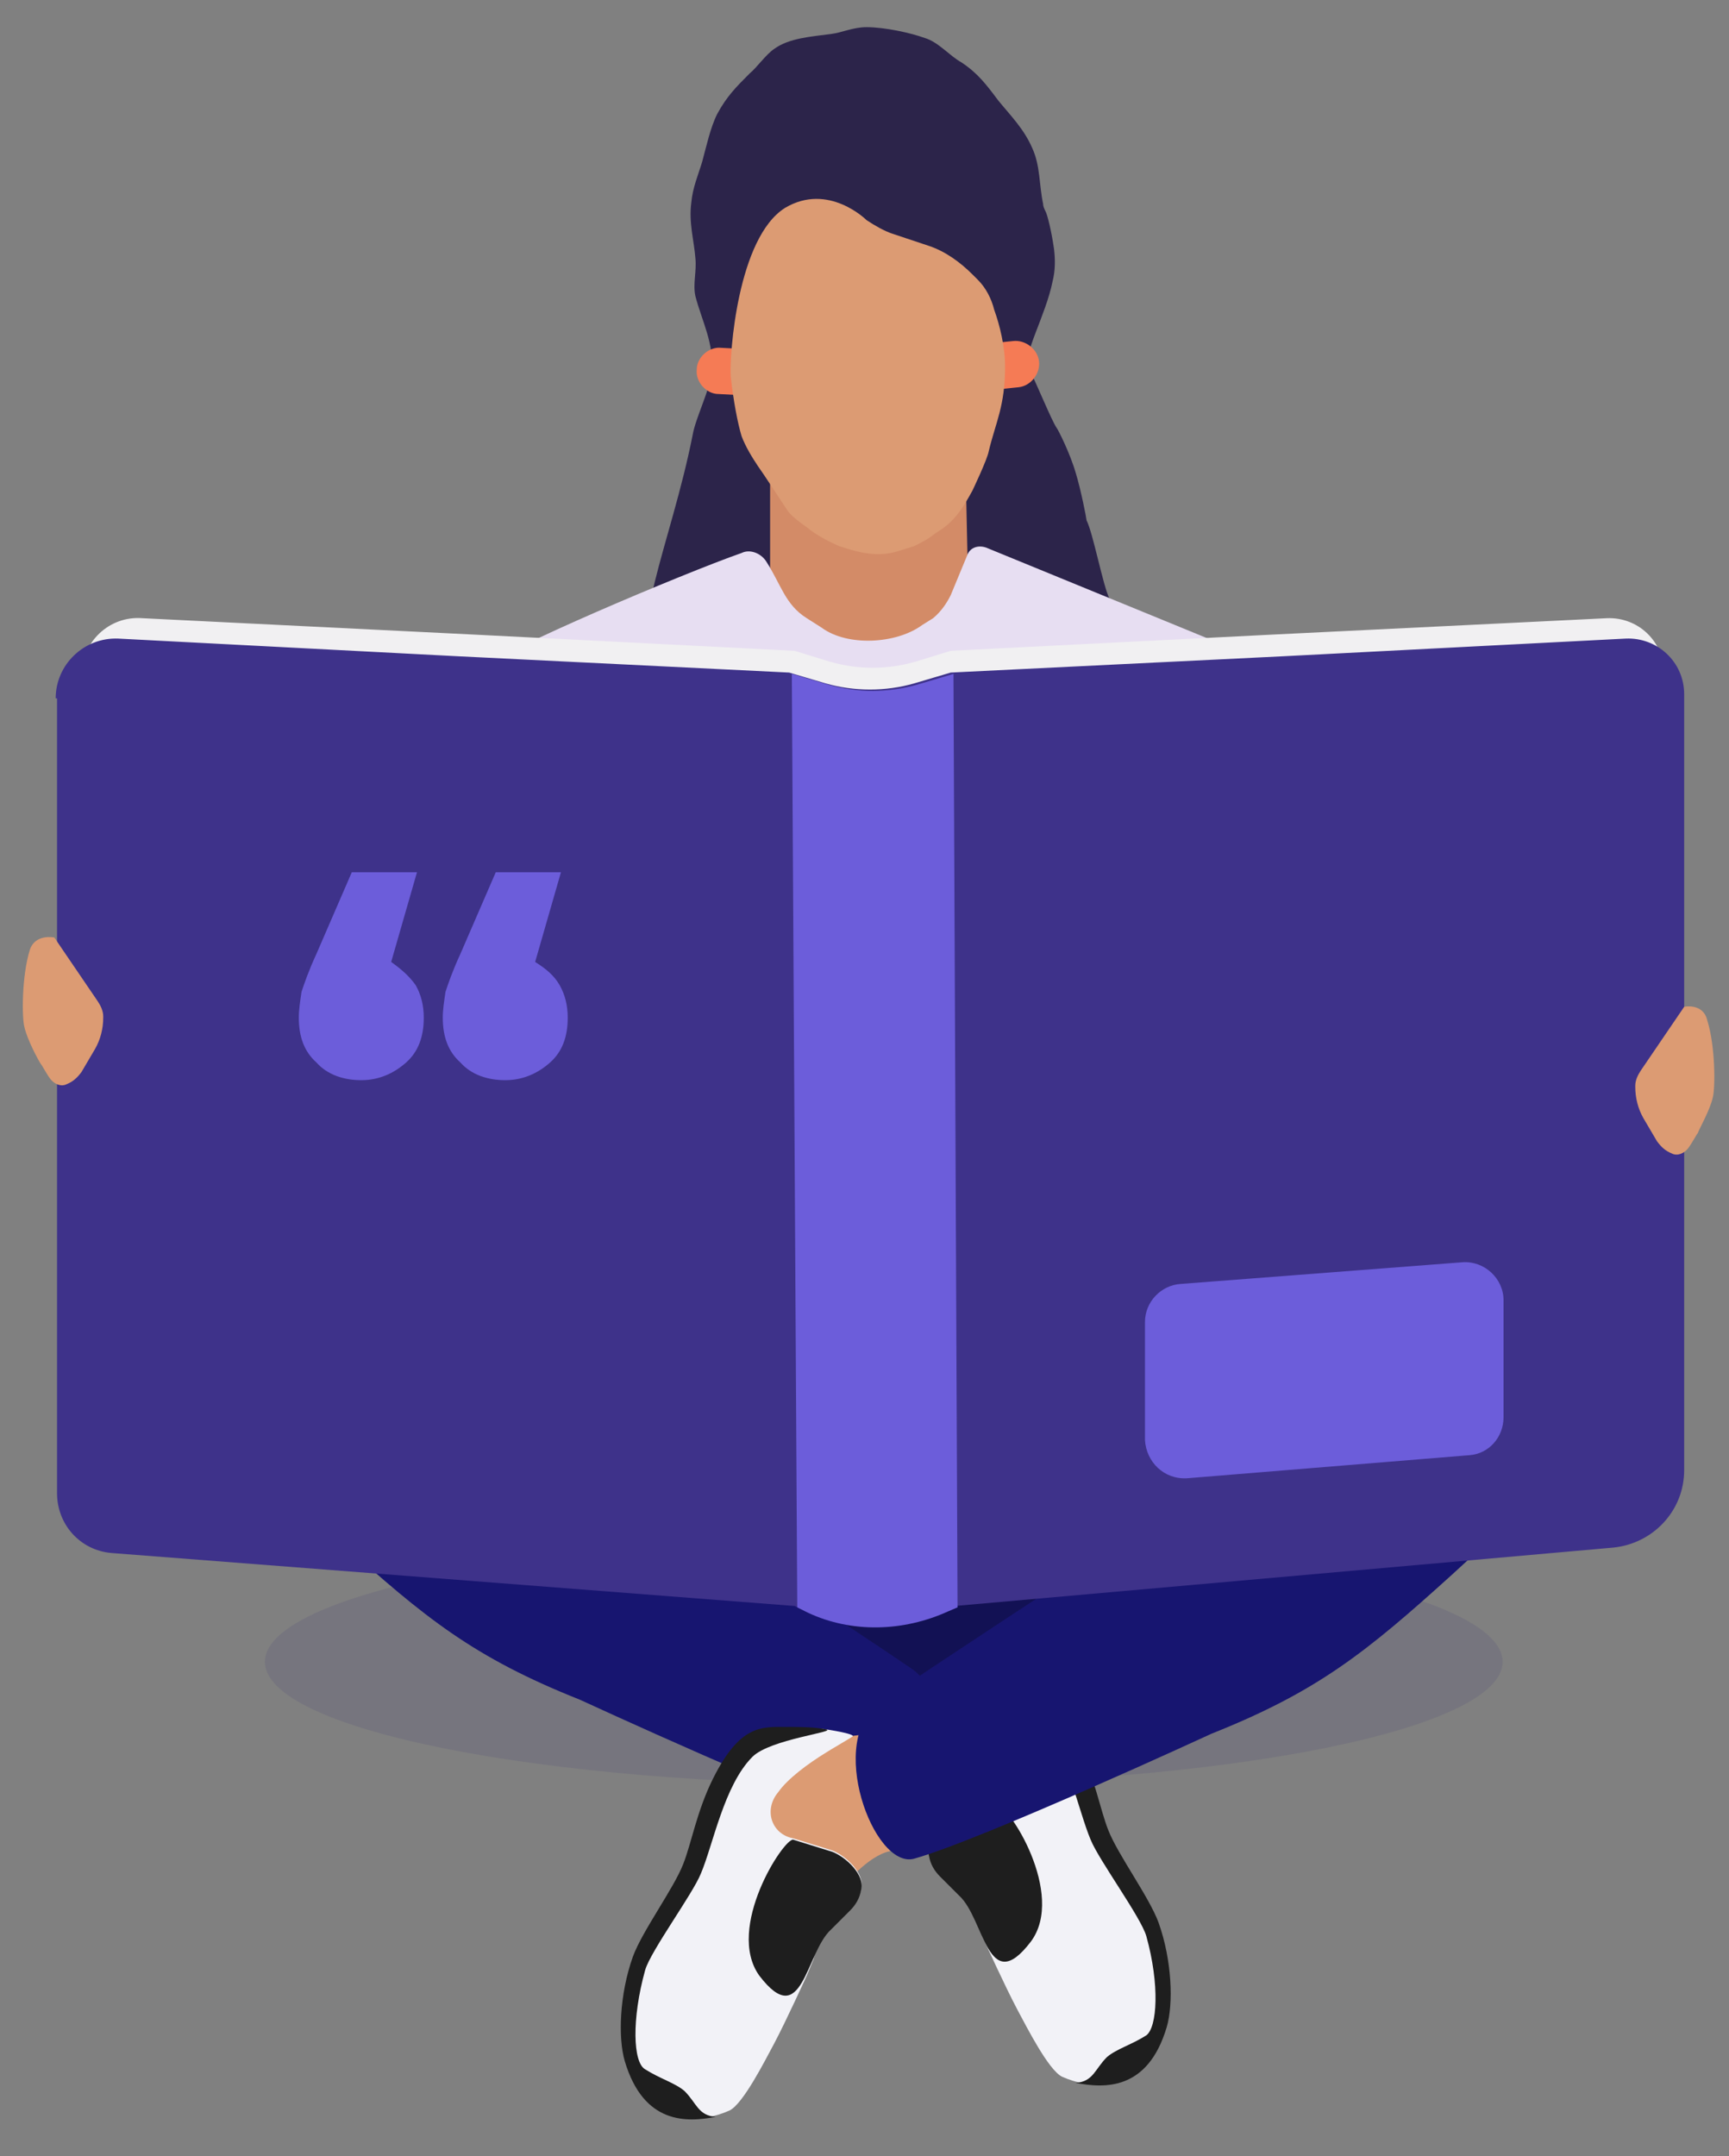 <svg width="328" height="409" viewBox="0 0 328 409" fill="none" xmlns="http://www.w3.org/2000/svg">
<rect x="0" y="0" width="328" height="409" fill="#808080" stroke="none"/>
<path d="M197.882 38.658C197.882 39.173 198.14 39.689 198.397 40.204C198.655 40.72 199.428 43.554 199.943 47.163C200.201 49.224 200.201 51.286 199.686 53.348C198.397 59.791 194.017 67.265 195.048 69.584C196.851 73.192 199.428 79.635 200.459 81.181C200.716 81.439 203.035 86.078 204.066 89.686C205.097 93.037 206.127 98.449 206.127 98.706C207.415 101.284 209.219 111.077 210.507 113.654C219.01 129.375 183.453 139.168 175.208 139.426C169.282 139.684 138.878 138.911 124.965 126.798C118.523 121.128 127.283 103.345 131.406 82.47C131.921 79.377 134.756 73.708 135.013 70.615C135.529 65.203 133.21 61.079 131.921 56.183C131.406 53.863 132.179 51.544 131.921 48.967C131.664 45.616 130.633 42.266 131.148 38.4C131.406 35.565 132.437 33.246 133.21 30.669C133.983 27.834 134.756 24.226 136.044 21.648C137.848 18.298 139.651 16.494 142.228 13.917C143.516 12.886 145.32 10.309 146.866 9.278C149.7 7.216 153.822 6.958 157.687 6.443C159.749 6.185 161.81 5.154 164.386 5.154C167.736 5.154 172.631 6.185 175.466 7.216C178.042 7.989 180.104 10.566 182.423 11.855C185.514 13.917 187.06 15.979 189.379 19.071C191.698 21.906 194.275 24.483 195.821 28.091C197.367 31.442 197.109 35.05 197.882 38.658Z" fill="#2C244A"/>
<path d="M146.093 113.654L146.093 89.686L183.195 89.686L183.968 125.767L146.093 125.767L146.093 113.654Z" fill="#D38B67"/>
<path d="M145.32 106.438C144.289 104.892 142.228 104.118 140.682 104.892C129.602 108.757 93.788 123.963 93.788 125.767C93.788 125.767 91.727 148.446 95.334 169.579C97.653 182.723 113.628 183.754 116.719 184.269C116.719 184.269 184.226 186.846 219.525 183.238C233.954 181.692 240.138 168.033 239.88 161.074L239.88 125.509L187.06 103.861C185.514 103.345 183.968 103.861 183.453 105.407L180.361 112.881C179.588 114.427 178.558 115.974 177.012 117.262L174.95 118.551C170.055 122.159 160.779 122.674 155.884 119.066L153.049 117.262C148.927 114.685 148.154 110.819 145.32 106.438Z" fill="#E7DEF2"/>
<path d="M146.35 75.254L136.302 74.739C133.983 74.739 131.921 72.419 132.179 70.1C132.179 67.78 134.498 65.718 136.817 65.976L146.866 66.492C149.185 66.492 151.246 68.811 150.988 71.13C150.73 73.45 148.669 75.254 146.35 75.254Z" fill="#F57B55"/>
<path d="M193.244 73.45L183.195 74.481C180.877 74.738 178.558 72.934 178.3 70.615C178.042 68.296 179.846 65.976 182.165 65.718L192.214 64.687C194.532 64.43 196.851 66.234 197.109 68.553C197.367 70.873 195.563 73.192 193.244 73.45Z" fill="#F57B55"/>
<path d="M143.774 88.398C142.743 86.851 141.455 84.79 140.682 82.728C139.909 80.151 139.136 76.027 138.62 71.388C138.363 67.265 139.909 45.101 148.927 39.431C157.172 34.534 164.386 41.751 164.386 41.751C165.932 42.781 167.736 43.812 169.282 44.328L176.239 46.647C179.331 47.678 182.165 49.74 184.484 52.059L185.514 53.09C187.06 54.636 188.091 56.698 188.606 58.76C189.637 61.595 190.668 65.718 190.668 69.584C190.668 77.058 188.864 80.151 187.576 85.563C187.318 87.109 184.484 93.037 184.484 93.037C182.938 95.871 181.392 98.449 178.815 100.253L177.269 101.284C175.981 102.314 174.95 102.83 173.404 103.603L170.055 104.634C166.448 105.665 163.098 104.892 159.233 103.603C157.43 102.83 154.853 101.541 153.049 99.995C151.503 98.964 149.957 97.675 149.442 96.902C147.381 93.81 145.062 90.202 143.774 88.398Z" fill="#DC9B73"/>
<path d="M15.46 128.086C15.46 121.901 20.613 116.747 27.054 117.262L89.665 120.355L150.731 123.447L157.43 125.509C162.841 127.055 168.251 127.055 173.662 125.509L180.361 123.447L241.684 120.355L304.811 117.262C310.737 117.004 315.632 121.643 315.632 127.571L315.632 270.605C315.632 278.079 309.964 284.264 302.492 284.779L181.134 295.604L179.588 296.377C171.343 300.243 161.81 300.243 153.565 296.635L151.504 295.604L25.508 285.81C19.84 285.295 15.46 280.656 15.46 274.986L15.46 128.086Z" fill="#F1F0F2"/>
<path d="M128.056 297.15L175.981 324.468L219.783 292.769L128.056 297.15Z" fill="#121251"/>
<path opacity="0.09" d="M167.655 338.546C232.495 338.546 285.058 328.1 285.058 315.214C285.058 302.328 232.495 291.881 167.655 291.881C102.814 291.881 50.251 302.328 50.251 315.214C50.251 328.1 102.814 338.546 167.655 338.546Z" fill="#171570"/>
<path d="M181.392 322.922L165.417 321.118L164.129 342.251L169.54 344.313C173.662 344.055 178.042 348.952 180.877 352.044L184.484 355.91L196.851 340.704L193.76 330.138L181.392 322.922Z" fill="#DC9B73"/>
<path d="M166.448 346.117C153.565 342.509 110.02 322.406 110.02 322.406C89.923 314.417 80.647 306.943 64.415 292.253L48.955 278.079C41.483 271.378 40.452 259.781 46.379 251.791L55.654 239.421L129.602 287.872C134.756 291.222 161.552 308.747 172.889 316.479C183.196 323.437 174.177 348.178 166.448 346.117Z" fill="#171570"/>
<path d="M189.379 342.251L181.907 344.57C179.331 345.601 175.723 348.952 176.496 351.786C176.754 353.333 177.527 354.621 178.558 355.652L182.165 359.26C183.711 360.807 184.999 362.868 185.514 365.188L186.803 368.28C186.803 368.28 190.668 376.785 192.987 381.166C194.79 384.517 198.883 392.614 201.46 393.903C206.613 396.222 215.145 397.145 218.752 384.774C222.617 372.404 212.569 353.59 212.569 353.59L210.139 348.153L202.005 329.623C200.716 327.045 198.14 325.499 195.563 324.21C193.76 323.18 191.956 322.149 189.637 322.149C187.833 321.376 186.03 321.118 184.226 321.376C184.226 321.376 178.3 323.695 179.073 323.953C179.846 324.468 182.68 325.241 183.453 325.757C186.803 327.819 190.668 330.653 192.471 333.231C195.048 336.839 193.502 341.478 189.379 342.251Z" fill="#F2F2F7"/>
<path d="M217.464 386.063C214.63 387.867 211.796 388.64 209.992 390.187C207.673 392.506 207.415 394.826 204.066 395.083C209.477 396.114 217.722 396.63 221.329 384.517C222.617 380.136 222.36 371.889 219.783 364.672C217.98 359.776 212.053 351.786 210.25 347.148C208.704 343.282 207.673 337.096 204.581 330.911C199.428 320.602 195.306 321.118 190.668 321.118C187.06 321.118 183.711 321.376 183.711 321.376L182.938 321.376C189.122 326.53 193.76 323.437 197.109 326.788C202.52 332.2 204.581 343.539 206.9 348.952C208.446 352.817 216.434 363.642 217.464 367.25C220.041 376.527 219.525 384.517 217.464 386.063Z" fill="#1E1E1E"/>
<path d="M189.122 342.508L181.65 344.828C179.073 345.859 175.466 349.209 176.239 352.044C176.496 353.59 177.269 354.879 178.3 355.91L181.907 359.518C186.803 363.899 187.318 379.105 195.563 368.28C202.262 359.26 191.183 341.993 189.122 342.508Z" fill="#1E1E1E"/>
<path d="M158.46 329.623L174.435 327.818L175.723 348.951L170.313 351.013C166.19 350.756 161.81 355.652 158.976 358.745L155.368 362.611L143.001 347.405L146.093 336.839L158.46 329.623Z" fill="#DC9B73"/>
<path d="M173.404 352.56C186.287 348.952 229.832 328.849 229.832 328.849C249.929 320.86 259.205 313.386 275.437 298.696L290.897 284.522C298.369 277.821 299.4 266.224 293.474 258.234L284.198 245.864L210.25 294.315C205.097 297.665 178.3 315.19 166.963 322.922C156.657 329.88 165.675 354.621 173.404 352.56Z" fill="#171570"/>
<path d="M150.473 348.694L157.945 351.013C160.522 352.044 164.129 355.394 163.356 358.229C163.098 359.776 162.325 361.064 161.295 362.095L157.687 365.703C156.141 367.25 154.853 369.311 154.338 371.631L153.049 374.723C153.049 374.723 149.185 383.228 146.866 387.609C145.062 390.96 140.994 399.019 138.418 400.308C133.265 402.627 124.707 403.588 121.1 391.217C117.235 378.847 127.284 360.033 127.284 360.033L129.738 355.016L137.848 336.066C139.136 333.488 141.712 331.942 144.289 330.653C146.093 329.623 147.896 328.592 150.215 328.592C152.019 327.819 154.63 327.766 156.691 328.023C156.691 328.023 162.489 328.88 161.716 329.396C160.943 329.911 157.43 331.942 156.657 332.457C153.307 334.519 149.442 337.354 147.639 339.931C144.804 343.282 146.35 347.921 150.473 348.694Z" fill="#F2F2F7"/>
<path d="M122.388 392.506C125.222 394.31 128.056 395.083 129.86 396.63C132.179 398.949 132.437 401.269 135.786 401.526C130.375 402.557 122.13 403.073 118.523 390.96C117.235 386.578 117.492 378.331 120.069 371.115C121.873 366.219 127.799 358.229 129.602 353.59C131.148 349.725 132.179 343.539 135.271 337.354C140.424 327.045 144.547 327.561 149.185 327.561C151.704 327.561 154.407 327.566 156.691 328.023C158.975 328.481 146.093 329.88 142.743 333.231C137.332 338.643 135.271 349.982 132.952 355.394C131.406 359.26 123.419 370.084 122.388 373.693C119.811 382.97 120.069 391.217 122.388 392.506Z" fill="#1E1E1E"/>
<path d="M150.473 348.951L157.945 351.271C160.522 352.302 164.129 355.652 163.356 358.487C163.098 360.033 162.325 361.322 161.295 362.353L157.687 365.961C152.792 370.342 152.276 385.548 144.031 374.723C137.59 365.703 148.669 348.694 150.473 348.951Z" fill="#1E1E1E"/>
<path d="M10.564 132.468C10.564 126.025 15.975 120.87 22.416 121.128L86.831 124.478L149.7 127.571L156.657 129.633C162.068 131.179 167.994 131.179 173.405 129.633L180.361 127.571L243.488 124.478L308.418 121.128C314.344 120.87 319.497 125.509 319.497 131.694L319.497 278.852C319.497 286.584 313.571 292.769 306.099 293.542L181.134 304.624L179.331 305.397C170.828 309.263 161.037 309.521 152.792 305.655L150.731 304.624L21.128 294.573C15.202 294.057 10.822 289.161 10.822 283.233L10.822 132.468L10.564 132.468Z" fill="#3E328A"/>
<path d="M150.215 127.829L157.172 129.89C162.583 131.437 168.509 131.437 173.92 129.89L180.877 127.829L181.65 304.882L179.846 305.655C171.343 309.52 161.552 309.778 153.307 305.912L151.246 304.882L150.215 127.829Z" fill="#6C5DDA"/>
<path d="M319.497 190.97L311.252 203.083C310.737 203.856 310.221 204.887 310.221 205.917L310.221 206.175C310.221 208.237 310.737 210.299 311.767 212.103L314.344 216.484C315.117 217.515 315.89 218.288 317.178 218.803C318.209 219.319 319.497 218.803 320.27 217.772C321.043 216.742 321.816 215.195 322.074 214.938C322.331 214.164 324.393 210.556 324.908 208.237C325.423 206.433 325.423 198.444 323.877 193.547C323.104 190.197 319.497 190.97 319.497 190.97Z" fill="#DC9B73"/>
<path d="M10.306 177.826L18.551 189.939C19.067 190.712 19.582 191.743 19.582 192.774L19.582 193.031C19.582 195.093 19.067 197.155 18.036 198.959L15.46 203.34C14.687 204.371 13.914 205.144 12.625 205.66C11.595 206.175 10.306 205.66 9.533 204.629C8.76 203.598 7.987 202.052 7.73 201.794C7.214 201.021 5.153 197.155 4.638 194.836C4.122 193.031 4.122 185.042 5.668 180.146C6.699 177.053 10.306 177.826 10.306 177.826Z" fill="#DC9B73"/>
<path d="M225.194 280.398L278.787 276.017C282.394 275.759 285.229 272.667 285.229 268.801L285.229 246.637C285.229 242.514 281.621 239.163 277.499 239.421L223.906 243.544C220.298 243.802 217.207 246.895 217.207 250.761L217.207 273.182C217.464 277.306 220.814 280.656 225.194 280.398Z" fill="#6C5DDA"/>
<path d="M78.844 186.846C79.874 188.65 80.39 190.712 80.39 193.032C80.39 196.64 79.359 199.474 77.04 201.536C74.721 203.598 71.887 204.887 68.537 204.887C65.188 204.887 62.096 203.856 60.035 201.536C57.716 199.474 56.685 196.64 56.685 193.031C56.685 191.485 56.943 189.939 57.2 188.135C57.716 186.589 58.489 184.269 60.035 180.919L66.734 165.456L79.101 165.456L74.206 182.465C76.009 183.754 77.555 185.042 78.844 186.846ZM106.155 186.846C107.186 188.65 107.701 190.712 107.701 193.032C107.701 196.64 106.671 199.474 104.352 201.536C102.033 203.598 99.199 204.887 95.849 204.887C92.499 204.887 89.408 203.856 87.346 201.536C85.027 199.474 83.997 196.64 83.997 193.032C83.997 191.485 84.254 189.939 84.512 188.135C85.027 186.589 85.8 184.269 87.346 180.919L94.046 165.456L106.413 165.456L101.518 182.465C103.579 183.754 105.125 185.042 106.155 186.846Z" fill="#6C5DDA"/>
</svg>
